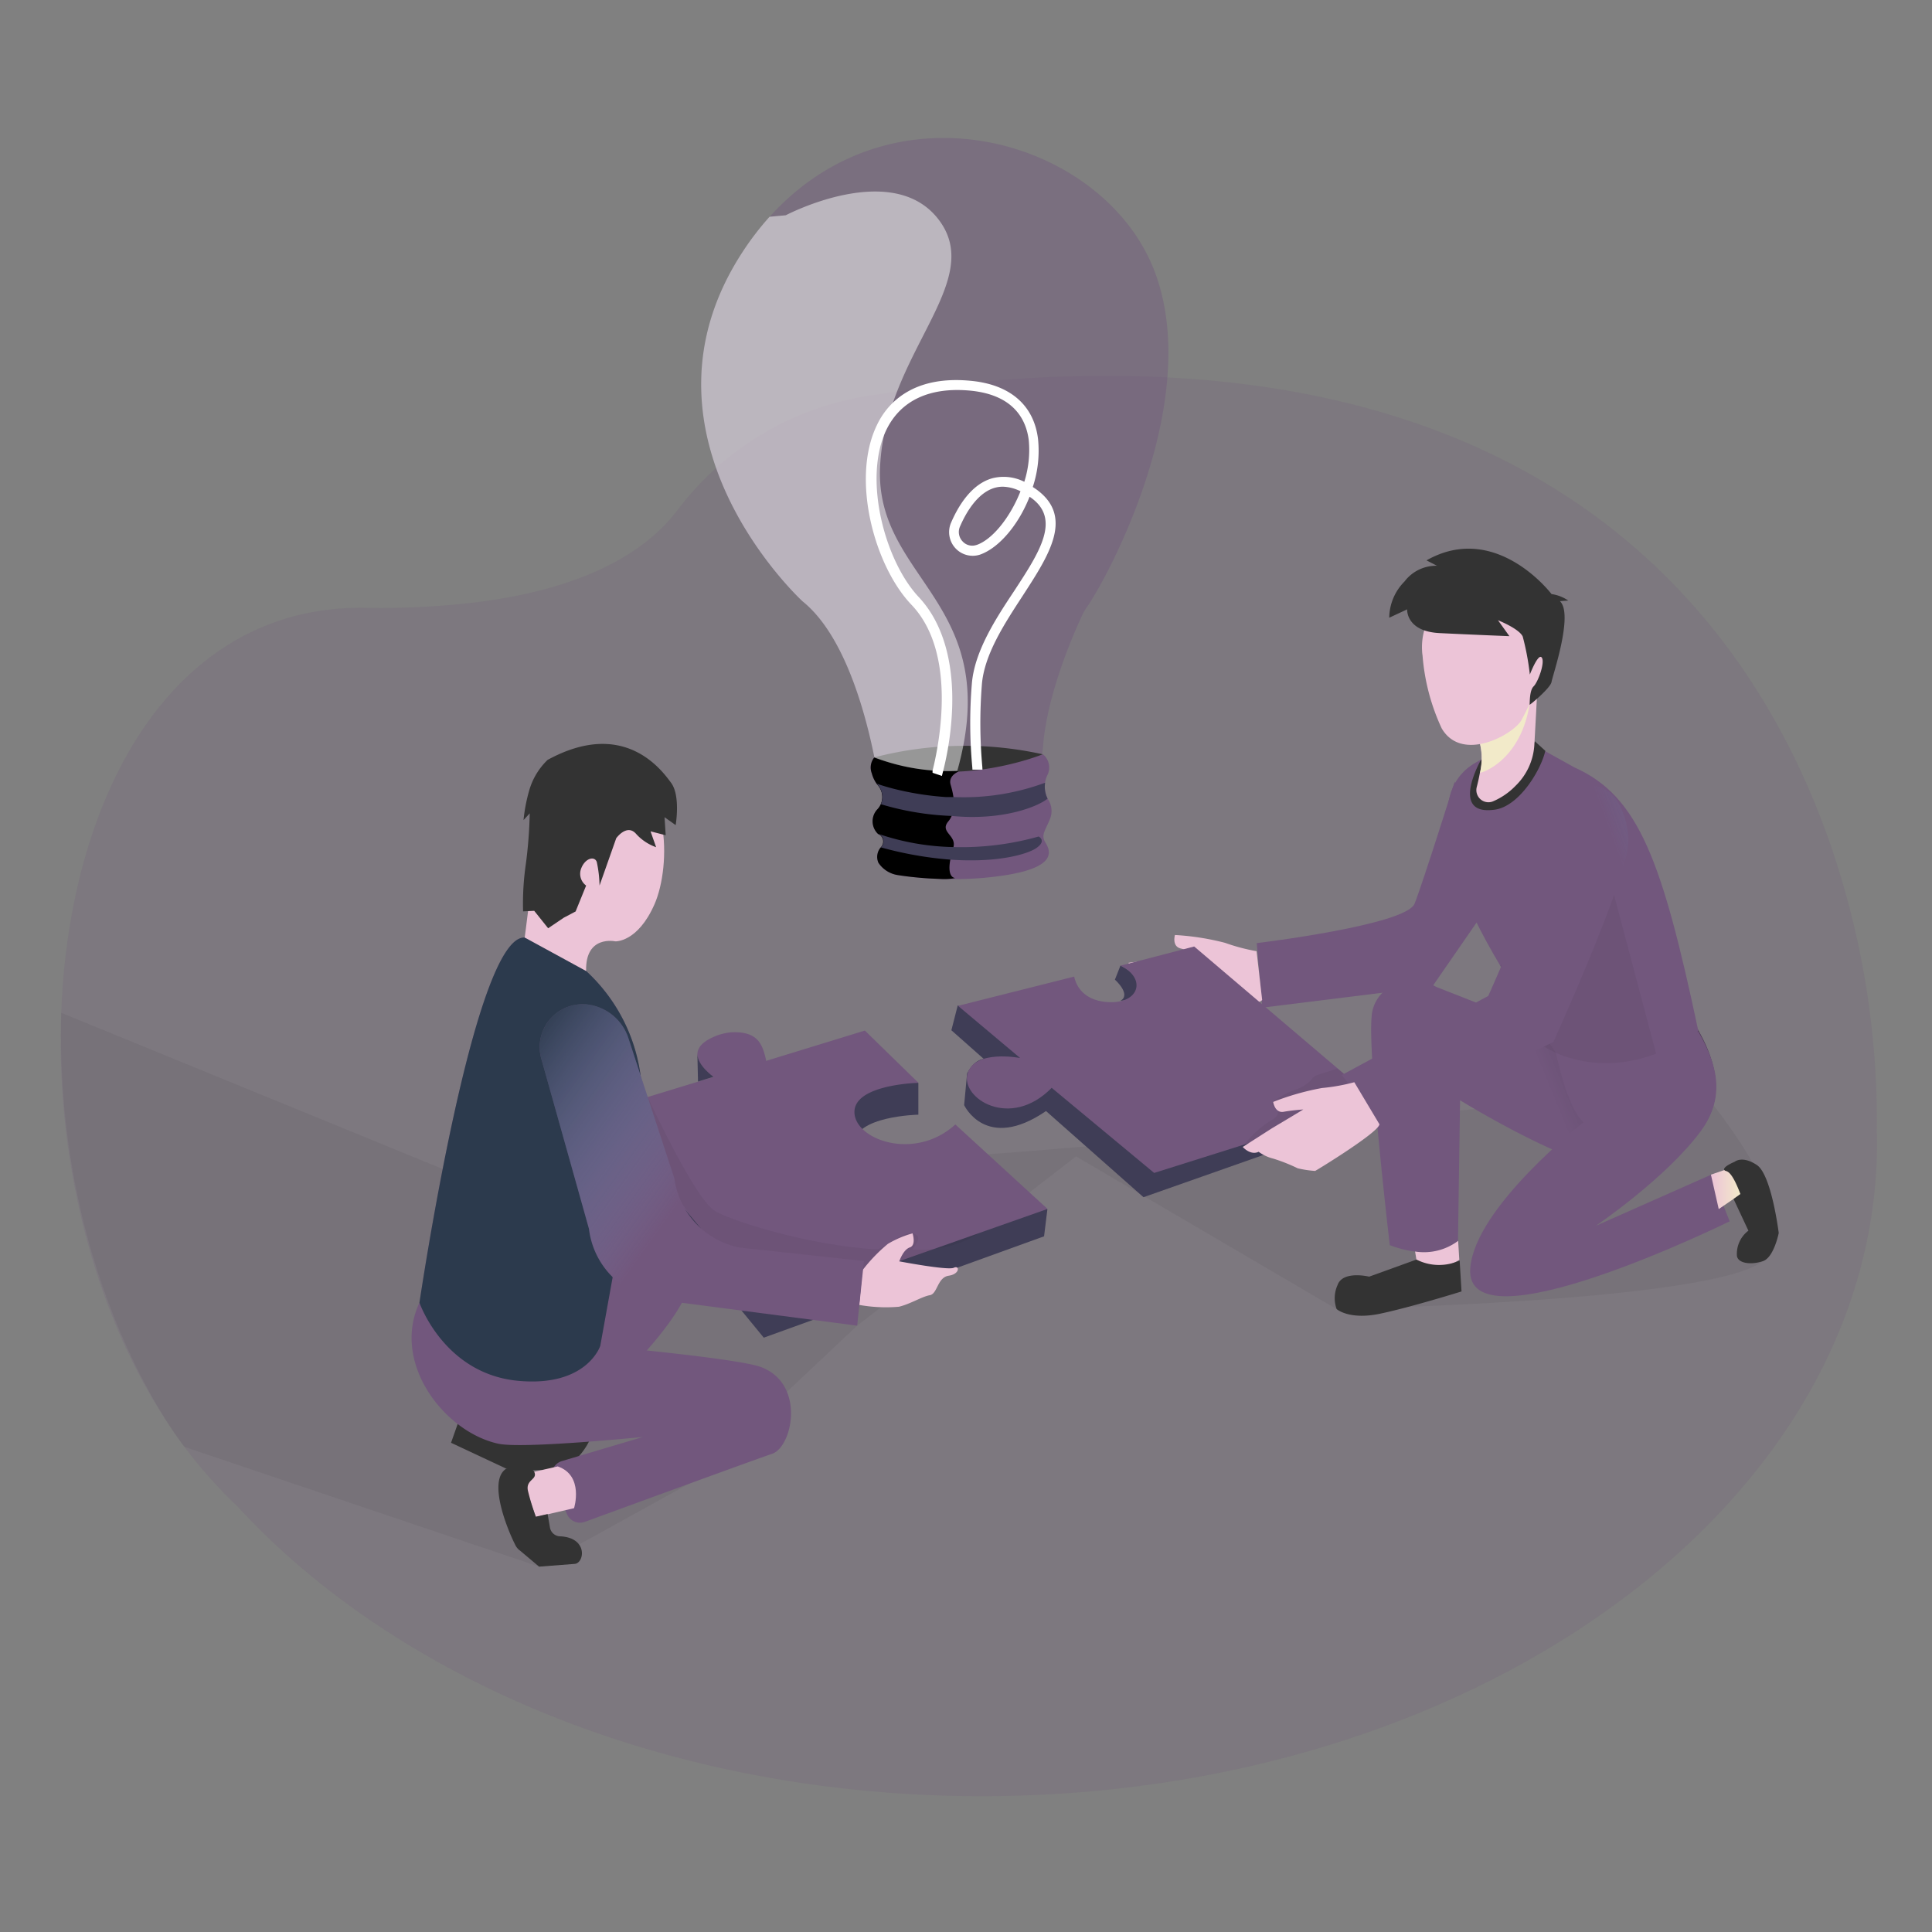 <svg height="350" viewBox="0 0 350 350" width="350" xmlns="http://www.w3.org/2000/svg" xmlns:xlink="http://www.w3.org/1999/xlink"><rect x="0" y="0" width="350" height="350" fill="#808080" stroke="none"/><linearGradient id="a" gradientUnits="objectBoundingBox" x1="1.136" x2="2.136" y1="-4.844" y2="-4.844"><stop offset="0" stop-opacity="0"/><stop offset=".91" stop-opacity=".8"/><stop offset="1"/></linearGradient><linearGradient id="b" x1="1.583" x2=".929" xlink:href="#a" y1="-2.197" y2="-3.384"/><linearGradient id="c" x1=".252" x2="1.413" xlink:href="#a" y1="-.347" y2="-.686"/><linearGradient id="d" gradientUnits="objectBoundingBox" x1="2.316" x2="1.574" y1=".675" y2="1.107"><stop offset=".36" stop-color="#00272e"/><stop offset="1" stop-color="#69b9eb" stop-opacity="0"/></linearGradient><linearGradient id="e" gradientUnits="objectBoundingBox" x1="3.949" x2="4.949" y1="4.611" y2="4.611"><stop offset="0" stop-color="#ecc4d7"/><stop offset=".42" stop-color="#efd4d1"/><stop offset="1" stop-color="#f2eac9"/></linearGradient><linearGradient id="f" x1="5.516" x2="3.379" xlink:href="#e" y1="7.501" y2="4.977"/><linearGradient id="g" x1="1.863" x2="2.863" xlink:href="#e" y1="4.287" y2="4.287"/><linearGradient id="h" x1="1.789" x2="2.789" xlink:href="#e" y1=".321" y2=".321"/><linearGradient id="i" x1=".936" x2="1.92" xlink:href="#a" y1="-.762" y2="-1.222"/><linearGradient id="j" x1=".001" x2="1.001" xlink:href="#e" y1="-10.177" y2="-10.177"/><linearGradient id="k" x1="5.405" x2="6.407" xlink:href="#e" y1="-21.495" y2="-21.495"/><linearGradient id="l" x1="2.234" x2="1.157" xlink:href="#d" y1=".187" y2=".655"/><linearGradient id="m" x1="1.75" x2="2.75" xlink:href="#e" y1="-3.078" y2="-3.078"/><linearGradient id="n" x1="2.423" x2="3.423" xlink:href="#e" y1="-7.68" y2="-7.68"/><linearGradient id="o" x1=".745" x2="1.777" xlink:href="#d" y1="-.315" y2="-.377"/><linearGradient id="p" x1="1.716" x2="2.716" xlink:href="#e" y1="1.469" y2="1.469"/><linearGradient id="q" x1=".455" x2="1.343" xlink:href="#d" y1="-1.303" y2="-.677"/><linearGradient id="r" x1="4.369" x2="5.368" xlink:href="#e" y1="-20.203" y2="-20.203"/><linearGradient id="s" x1="3.88" x2="1.963" xlink:href="#a" y1="2.941" y2="2.992"/><linearGradient id="t" gradientUnits="objectBoundingBox" x1="1.925" x2="2.041" y1="13.503" y2="3.012"><stop offset="0" stop-color="#68e1fd" stop-opacity="0"/><stop offset=".02" stop-color="#66daf6" stop-opacity=".039"/><stop offset=".18" stop-color="#58a1bc" stop-opacity=".388"/><stop offset=".35" stop-color="#4d758f" stop-opacity=".659"/><stop offset=".53" stop-color="#45566f" stop-opacity=".851"/><stop offset=".73" stop-color="#40435c" stop-opacity=".961"/><stop offset=".99" stop-color="#3f3d56"/></linearGradient><linearGradient id="u" x1="1.882" x2="1.993" xlink:href="#t" y1="11.945" y2="3.833"/><path d="m0 0h350v350h-350z" fill="none"/><path d="m329.045 224.342a87.542 87.542 0 0 1 -2.125 19.178c-12.551 56.258-79.461 99.2-160.1 99.2-33.268 0-64.2-7.311-89.931-19.843-17.759-8.648-33.051-19.782-44.933-32.728a85.334 85.334 0 0 1 -13.239-16.064c-34.121-52.95-21.326-147.432 36.4-146.645a145.777 145.777 0 0 0 20.61-1.054c16.22-2.094 26.059-7 32.017-12.315a30.307 30.307 0 0 0 3.981-4.3 53.545 53.545 0 0 1 34.131-20.65c120.41-19.288 164.258 40.74 177.849 91.319a152.608 152.608 0 0 1 5.295 41.849c.034.681.045 1.367.045 2.053z" fill="#72577d" opacity=".18" transform="translate(10.991 -17.329)"/><path d="m86.709 414.455-64.246-21.695s-23.642-29.328-22.325-78.65l95.607 39.136s41.573-11.947 66.34-13.143 134.566-12.724 134.566-12.724 21.19 24.293 11.765 31.724-77.258 8.683-77.258 8.683l-47.173-27.648-39.65 30.655-30.271 28.526z" fill="#000405" opacity=".05" transform="translate(10.954 -130.638)"/><path d="m379.549 297.14-1.009 2.56s3.027 2.679 1.009 3.829c0 .003 10.504-.648 0-6.389z" fill="#3f3d56" transform="translate(-176.562 -122.23)"/><path d="m141.381 461.65-1.221 3.461 10.01 4.687s9.3 1.171 12.164-1.281a12.275 12.275 0 0 0 3.658-5.736z" fill="#333" transform="translate(-58.45 -203.74)"/><path d="m172.7 397.288s11.8-.207 15.247 4.077-8.947 16.967-8.947 16.967l-28.6 2.018z" fill="#72577d" transform="translate(-63.524 -171.85)"/><path d="m172.7 397.288s11.8-.207 15.247 4.077-8.947 16.967-8.947 16.967l-28.6 2.018z" fill="url(#a)" transform="translate(-63.524 -171.85)"/><path d="m160.19 422.7s24.782 2.235 29.091 3.824c8.143 3.062 5.721 14.505 2.018 15.726-3.073 1.034-26.442 9.586-33.914 12.326a2.573 2.573 0 0 1 -3.244-1.418l-2.563-6.11a2.588 2.588 0 0 1 1.64-3.481l14.7-4.374s-21.826 2.2-26.235 1.221c-9.763-2.139-19.389-14.631-14.263-25.539s32.77 7.825 32.77 7.825z" fill="#72577d" transform="translate(-51.433 -178.876)"/><path d="m160.19 422.7s24.782 2.235 29.091 3.824c8.143 3.062 5.721 14.505 2.018 15.726-3.073 1.034-26.442 9.586-33.914 12.326a2.573 2.573 0 0 1 -3.244-1.418l-2.563-6.11a2.588 2.588 0 0 1 1.64-3.481l14.7-4.374s-21.826 2.2-26.235 1.221c-9.763-2.139-19.389-14.631-14.263-25.539s32.77 7.825 32.77 7.825z" fill="url(#b)" transform="translate(-51.433 -178.876)"/><path d="m320.965 311.51-1.145 4.48 5.873 5.2s-1.68 0-3.027 2.624l-.535 5.736s3.945 8.537 14.833 1.075l17.658 15.61 39.166-13.794.838-5.338z" fill="#3f3d56" transform="translate(-147.468 -129.35)"/><path d="m501.83 311.413-19.485-7.654a8.547 8.547 0 0 0 -7.911-.232 6.665 6.665 0 0 0 -3.809 5.741c-.671 7.366 3.295 41.27 3.295 41.27a19.894 19.894 0 0 0 4.541 1.165 9.515 9.515 0 0 0 7.815-1.912l.378-25.5s21.962 13.567 29.8 12.436c8.769-1.261 22.875-8.456 13.345-25.14s-27.969-.174-27.969-.174z" fill="#72577d" transform="translate(-222.15 -124.969)"/><path d="m501.83 311.413-19.485-7.654a8.547 8.547 0 0 0 -7.911-.232 6.665 6.665 0 0 0 -3.809 5.741c-.671 7.366 3.295 41.27 3.295 41.27a19.894 19.894 0 0 0 4.541 1.165 9.515 9.515 0 0 0 7.815-1.912l.378-25.5s21.962 13.567 29.8 12.436c8.769-1.261 22.875-8.456 13.345-25.14s-27.969-.174-27.969-.174z" fill="url(#c)" transform="translate(-222.15 -124.969)"/><path d="m465.331 231.08s-5.721 18.213-7.265 22.118-28.6 7.154-28.6 7.154l1.009 11.69 30.806-3.824 9.263-13.4z" fill="#72577d" transform="translate(-201.797 -89.498)"/><path d="m465.331 231.08s-5.721 18.213-7.265 22.118-28.6 7.154-28.6 7.154l1.009 11.69 30.806-3.824 9.263-13.4z" fill="url(#d)" opacity=".61" transform="translate(-201.797 -89.498)"/><path d="m514.675 218.283 6.271 3.481c11.649 5.2 15.882 16.78 22.441 47.677 0 0-5.509 12.32-25.791 4.036 0 0-13.763-20.11-16.034-27.648s-7.987-20.509 2.523-25.468 10.59-2.078 10.59-2.078z" fill="#72577d" transform="translate(-235.733 -82.745)"/><path d="m537.445 271.68 7.638 28.823s-7.795 4.753-18.213-.172-6.73-9.823-10.09-15.807l10.206-5.55z" fill="#000405" opacity=".05" transform="translate(-245.057 -109.615)"/><path d="m517.8 216.63a7.114 7.114 0 0 1 -9.45 3.471l-.293-.141s-5.893 10.277 2.523 9.051c4.46-.651 8.365-7.29 9.112-10.656z" fill="#333" transform="translate(-239.743 -82.339)"/><path d="m519.307 200.29c0 .116-.267 5.187-.474 8.839a11.231 11.231 0 0 1 -3.4 7.462 12.482 12.482 0 0 1 -4.157 2.851 2.185 2.185 0 0 1 -2.24-.439 2.21 2.21 0 0 1 -.636-2.2c.2-.762.4-1.64.565-2.558a11.341 11.341 0 0 0 -.035-5.429 1.514 1.514 0 0 0 -.055-.161 2.356 2.356 0 0 1 .711-2.4 17.678 17.678 0 0 1 4.41-3.33 53.49 53.49 0 0 1 5.308-2.629z" fill="url(#e)" transform="translate(-240.869 -74.243)"/><path d="m510.71 215.021a4.5 4.5 0 0 1 -1.1.388 11.341 11.341 0 0 0 -.035-5.429l.656-2.563.5-1.907 3.925-1.423 3.971-1.438c-.99 7.051-4.758 10.894-7.917 12.372z" fill="url(#f)" transform="translate(-241.484 -75.412)"/><path d="m499.416 160.462a11.286 11.286 0 0 0 -10.6 11.917 6.254 6.254 0 0 0 .086.863 38.193 38.193 0 0 0 3.471 13.219c3.678 6.276 12.961 1.11 14.429-1.473s7.018-14.273 4.692-17.6c-1.533-2.259-6.054-7.163-12.078-6.926z" fill="url(#g)" transform="translate(-231.194 -54.505)"/><path d="m483.791 149.59 1.907.979a7.174 7.174 0 0 0 -5.893 2.851 9.445 9.445 0 0 0 -2.765 6.559l3.244-1.514s-.247 4 5.888 4.3 12.638.555 12.638.555l-2.069-2.886s3.809 1.514 4.48 2.946a46.983 46.983 0 0 1 1.292 6.892s1.514-3.945 2.154-3.083-.666 4.44-1.468 5.222-.666 3.138-.742 3.33 3.814-3.027 3.986-4.132 4.036-12.3 1.514-14.631l1.514-.111a7.165 7.165 0 0 0 -3.027-1.171s-10.035-13.26-22.653-6.106z" fill="#333" transform="translate(-225.367 -48.073)"/><path d="m406.623 289.121a34.333 34.333 0 0 1 -5.706-1.514 46.414 46.414 0 0 0 -9.081-1.418s-.59 2.018 1.009 2.432 3.431 1.09 3.431 1.09l-6.67.671-6.175.843s.59 2.018 2.25 2.018a7.568 7.568 0 0 0 1.9 2.255 30.48 30.48 0 0 1 3.259 3.446 18.766 18.766 0 0 0 2.669 1.761c.343 0 13.345-1.514 14.127-2.755z" fill="url(#h)" transform="translate(-178.985 -116.804)"/><path d="m521.635 324.693s2.018 10.045 5.01 12.573c0 0-19.616 15.307-20.529 26.382-1.276 15.307 46.991-8.431 46.991-8.431l-3.34-8.456-20.928 9.278s12.734-8.607 19.081-17.219c4.975-6.831 2.27-13.118-.5-18-.055-.163-12.067 9.766-25.785 3.873z" fill="#72577d" transform="translate(-239.761 -133.961)"/><path d="m521.635 324.693s2.018 10.045 5.01 12.573c0 0-19.616 15.307-20.529 26.382-1.276 15.307 46.991-8.431 46.991-8.431l-3.34-8.456-20.928 9.278s12.734-8.607 19.081-17.219c4.975-6.831 2.27-13.118-.5-18-.055-.163-12.067 9.766-25.785 3.873z" fill="url(#i)" transform="translate(-239.761 -133.961)"/><path d="m592.54 371 3.622-1.246 1.791 4.748-4 2.734z" fill="url(#j)" transform="translate(-282.589 -158.201)"/><path d="m486.663 400.036-.343-2.1a10.327 10.327 0 0 0 7.8-1.932l.212 3.446a8.284 8.284 0 0 1 -7.669.586z" fill="url(#k)" transform="translate(-229.965 -171.212)"/><path d="m472.28 402.72-8.577 3.1s-4.768-1.165-5.721 1.514a5.772 5.772 0 0 0 -.172 4.359s2.25 2.018 7.855.843 14.772-4.036 14.772-4.036l-.343-5.605a9 9 0 0 1 -7.815-.172z" fill="#333" transform="translate(-215.667 -174.542)"/><path d="m599.2 367.232s-2.154.883-1.907 1.453 1.009-.686 2.936 4.4l-1.236.9 2.684 5.736a5.257 5.257 0 0 0 -2.074 4.611c.267 1.4 2.745 1.589 4.727.9s2.841-5.091 2.841-5.091-1.3-10.56-3.966-12.32-4.005-.589-4.005-.589z" fill="#333" transform="translate(-284.938 -156.772)"/><path d="m398.227 318.578-40.493 12.759-18.566-15.418c-7.482 7.649-16.488 1.912-15.252-2.553s9.535-2.851 9.535-2.851l-11.251-9.45 21.049-5.3c.131.742 1.009 4.339 6.12 4.626 5.716.328 7.013-4.324 2.265-6.6l13.35-3.476z" fill="#72577d" transform="translate(-148.647 -118.85)"/><path d="m438.26 335.255a2.411 2.411 0 0 0 -.772.363 4.146 4.146 0 0 0 -.575.686 6.986 6.986 0 0 1 -3.068 1.736 16.923 16.923 0 0 0 -3.532 1.907.863.863 0 0 0 -.368.414c-.166.54.671.807.954 1.3a1.044 1.044 0 0 1 -.172 1.125 3.346 3.346 0 0 1 -.954.727 17.583 17.583 0 0 0 -4.944 4.51 121.239 121.239 0 0 1 19.021-7.921 3.87 3.87 0 0 0 1.408-.676 1.287 1.287 0 0 0 .429-1.408c-.111-.247.277-.313.076-.5-.984-.878-2.639-2.346-3.955-3.421.019.003-2.513.815-3.548 1.158z" fill="#000405" opacity=".05" transform="translate(-199.498 -140.537)"/><path d="m509.489 234.655a6.221 6.221 0 0 0 -10.671 2.144c-.363 1.165-.747 2.563-1.125 4.283-2.018 9.3-11.155 29.52-11.155 29.52l-26.538 14.334 7.265 9.3 31.079-15.307s13.763-30.4 13.516-36.2a13.622 13.622 0 0 0 -2.371-8.072z" fill="#72577d" transform="translate(-216.924 -90.183)"/><path d="m509.489 234.655a6.221 6.221 0 0 0 -10.671 2.144c-.363 1.165-.747 2.563-1.125 4.283-2.018 9.3-11.155 29.52-11.155 29.52l-26.538 14.334 7.265 9.3 31.079-15.307s13.763-30.4 13.516-36.2a13.622 13.622 0 0 0 -2.371-8.072z" fill="url(#l)" opacity=".61" transform="translate(-216.924 -90.183)"/><path d="m444.656 339.05a34.888 34.888 0 0 1 -5.856 1.05 46.823 46.823 0 0 0 -8.844 2.523s.3 2.069 1.907 1.781 3.562-.419 3.562-.419l-5.716 3.426-5.262 3.365s1.372 1.589 2.876.878a7.7 7.7 0 0 0 2.689 1.246 30.972 30.972 0 0 1 4.384 1.741 18.666 18.666 0 0 0 3.163.479c.308-.136 11.574-7.023 11.649-8.456z" fill="url(#m)" transform="translate(-199.31 -142.995)"/><path d="m242.2 331.73 9.687 3.824v5.746s-11.6.247-11.6 5.277 10.943 8.975 18.279 2.26l16.7 9.586-.605 4.914-50.78 18.363-29.091-35.49v-5.736z" fill="#3f3d56" transform="translate(-85.518 -139.368)"/><path d="m242.2 320.5 9.707 9.47s-11.6.252-11.6 5.282 10.943 8.975 18.279 2.255l16.7 15.307-50.866 17.931-29.626-35.74 19.959-6.1s-6.347-4.268-.247-7.119a9.743 9.743 0 0 1 3.6-.974c4.788-.192 5.55 2.275 6.18 4.975v.212z" fill="#72577d" transform="translate(-85.518 -133.804)"/><path d="m204.205 344.36s8.072 17.547 11.912 20.458c2.139 1.625 16.927 6.448 29.484 7.129 1.176.066 4.848-3.34 6.584-2.891 2.523.661-.459 2.926.126 2.956 7.568.358 11.76-2.956 11.76-2.956l-39.857 14.389-26.7-38.293z" fill="#000405" opacity=".05" transform="translate(-86.866 -145.626)"/><path d="m287.28 400.025a29.681 29.681 0 0 1 4.611-4.8 18.116 18.116 0 0 1 4.48-1.912s.706 2.144-.5 2.548-1.907 2.523-1.907 2.523 8.809 1.685 9.874 1.165 1.165 1.13-.913 1.438-2.018 3.289-3.431 3.532-3.506 1.589-5.585 2.089a27.449 27.449 0 0 1 -7.215-.333z" fill="url(#n)" transform="translate(-131.053 -169.88)"/><path d="m168.642 321.939a31.386 31.386 0 0 0 -14.354-32.365 14.868 14.868 0 0 0 -6.4-2.467c-9.228-.535-19.066 66.143-19.066 66.143s4.445 12.916 17.9 14.157c12.431 1.15 14.853-6.332 14.853-6.332z" fill="#72577d" transform="translate(-52.832 -117.257)"/><path d="m168.642 321.939a31.386 31.386 0 0 0 -14.354-32.365 14.868 14.868 0 0 0 -6.4-2.467c-9.228-.535-19.066 66.143-19.066 66.143s4.445 12.916 17.9 14.157c12.431 1.15 14.853-6.332 14.853-6.332z" fill="url(#o)" opacity=".61" transform="translate(-52.832 -117.257)"/><path d="m166.61 256.776s1.352-10.06 1.907-16.6 2.7-15.307 13.688-14.162 10.978 17.759 7.926 24.722-7.109 6.735-7.109 6.735-5.469-1.206-5.282 5.378z" fill="url(#p)" transform="translate(-71.556 -86.936)"/><path d="m170.451 220.468a12.381 12.381 0 0 0 -3.355 5.605 30.021 30.021 0 0 0 -1.009 5.3l1.125-1.221a82.242 82.242 0 0 1 -.706 9.182 49.8 49.8 0 0 0 -.5 8.577l2.018-.1 2.523 3.158 2.84-1.917 2.134-1.125 1.907-4.692a2.644 2.644 0 0 1 -.913-3.057c.706-1.912 2.437-2.356 2.84-1.226a21.83 21.83 0 0 1 .5 4.283l3.027-8.577s1.907-2.664 3.567-.822a8.844 8.844 0 0 0 3.658 2.447l-1.009-2.871 2.745.706-.212-3.269 2.018 1.433s.913-5.3-.822-7.654-8.527-11.718-22.376-4.16z" fill="#333" transform="translate(-71.245 -82.806)"/><path d="m230.736 357.562-22.471-2.432a14.793 14.793 0 0 1 -11.865-12.512l-8.31-25.352a8.935 8.935 0 0 0 -7.169-6.14 7.775 7.775 0 0 0 -8.577 9.99l8.577 30.609a14.772 14.772 0 0 0 13.345 12.951l35.246 4.6z" fill="#72577d" transform="translate(-74.226 -129.117)"/><path d="m230.736 357.562-22.471-2.432a14.793 14.793 0 0 1 -11.865-12.512l-8.31-25.352a8.935 8.935 0 0 0 -7.169-6.14 7.775 7.775 0 0 0 -8.577 9.99l8.577 30.609a14.772 14.772 0 0 0 13.345 12.951l35.246 4.6z" fill="url(#q)" opacity=".61" transform="translate(-74.226 -129.117)"/><path d="m171.974 477-6.614 1.514 2.649 7.654 6.922-1.6s1.851-5.918-2.957-7.568z" fill="url(#r)" transform="translate(-70.936 -211.346)"/><path d="m158.6 477.522s4.329-.918 5.045.555-1.584 1.377-1.125 3.466a42.174 42.174 0 0 0 1.428 4.687l2.134-.479.439 2.523a1.922 1.922 0 0 0 1.907 1.514c4.995.288 4.329 4.818 2.573 4.99l-6.463.5-3.416-2.876a2.714 2.714 0 0 1 -.933-1.13c-1.25-2.443-5.079-11.55-1.589-13.75z" fill="#333" transform="translate(-66.877 -211.465)"/><path d="m299.822 85.041a9.732 9.732 0 0 0 -.858 1.514c-1.448 3.1-6.347 14.177-7.063 23.778a9.551 9.551 0 0 1 -9 8.955l-8.748.5-2.861.151a9.535 9.535 0 0 1 -9.914-7.654c-1.791-8.839-5.605-22.345-13.017-28.314 0 0-32.678-29.923-10.888-63.292a51.834 51.834 0 0 1 4.9-6.392c22.87-25.317 60.618-13.784 69.69 9.732s-8.634 55.951-12.241 61.022z" fill="#72577d" opacity=".4" transform="translate(-102.955 24.993)"/><path d="m323.3 233.08c-.762 1.912-1.64 2.83-.878 4.1s2.956 4.672-8.178 6.185a60.6 60.6 0 0 1 -6.957.555h-3.643l-2.134-.1c-2.437-.151-4.4-.4-5.716-.61a5.131 5.131 0 0 1 -3.532-2.24 2.649 2.649 0 0 1 .4-2.755 1.473 1.473 0 0 0 .076-2.084 1.549 1.549 0 0 0 -.535-.363 3.168 3.168 0 0 1 -.192-4.42 3.728 3.728 0 0 0 .671-.959 3.274 3.274 0 0 0 -.439-3.35l-.308-.378a5.55 5.55 0 0 1 -.913-1.917 2.866 2.866 0 0 1 .459-2.866 9.53 9.53 0 0 0 9.909 7.649l2.861-.172a1.392 1.392 0 0 0 .192-.363c.5-1.221-.631-2.639-.056-4.541l2.149-.1a59.66 59.66 0 0 0 15.519-3.027 3.093 3.093 0 0 1 .762 3.829 4.753 4.753 0 0 0 -.4 1.337 4.859 4.859 0 0 0 .474 2.83 2.642 2.642 0 0 0 .172.308 3.829 3.829 0 0 1 .237 3.452z" fill="#72577d" transform="translate(-133.104 -84.668)"/><path d="m292.17 220.346a65.4 65.4 0 0 1 30.5-.555s-16.53 6.771-30.5.555z" fill="#333" transform="translate(-133.768 -83.144)"/><path d="m306.148 244.286a10.09 10.09 0 0 1 -2.523.172l-2.139-.1c-2.437-.151-4.4-.4-5.716-.61a5.131 5.131 0 0 1 -3.532-2.24 2.644 2.644 0 0 1 .4-2.755 1.513 1.513 0 0 0 .444-1.352 1.468 1.468 0 0 0 -.9-1.095 3.163 3.163 0 0 1 -.187-4.42 3.224 3.224 0 0 0 .227-4.3 5.766 5.766 0 0 1 -1.181-2.28 2.876 2.876 0 0 1 .454-2.866 37.511 37.511 0 0 0 15 2.447l.247.116s-1.907.727-1.413 2.391 1.221 4.667-.419 6.619 1.514 2.487.918 4.687v.212a12.2 12.2 0 0 0 -.555 2.018c-.341 1.731-.18 3.204.875 3.356z" fill="url(#s)" transform="translate(-133.109 -85.217)"/><path d="m276.372 124.178a37.41 37.41 0 0 1 -15.02-2.447c-1.776-8.784-5.59-22.29-13-28.253 0 0-32.678-29.923-10.888-63.292a51.835 51.835 0 0 1 4.9-6.392l2.936-.267s19.545-10.3 27.835.974-9.8 24.01-10.751 44.595 22.595 24.392 13.988 55.082z" fill="#fff" opacity=".49" transform="translate(-102.95 15.471)"/><path d="m322.1 252.519c-1.413.918-6.483 2.644-15.519 2.018a66.267 66.267 0 0 1 -12.522-2.22 1.473 1.473 0 0 0 .076-2.084 1.549 1.549 0 0 0 -.535-.363 44.423 44.423 0 0 0 13.622 2.391 51.517 51.517 0 0 0 15.418-1.912s1.574.792-.54 2.17z" fill="url(#t)" transform="translate(-134.476 -98.808)"/><path d="m323.972 234.386c-1.7 1.418-8.1 4.036-17.366 3.138a51.007 51.007 0 0 1 -12.83-2.124 3.264 3.264 0 0 0 -.439-3.345l-.308-.383c.61.232 1.64.555 3.027.918a53.479 53.479 0 0 0 9.535 1.514h1.483a42.521 42.521 0 0 0 16.453-2.6 4.833 4.833 0 0 0 .445 2.882z" fill="url(#u)" transform="translate(-134.194 -89.707)"/><path d="m228.61 328.81.116 5.045 2.8-.863s-2.916-2.023-2.916-4.182z" fill="#3f3d56" transform="translate(-102.275 -137.921)"/><path d="m319.958 106.707-.61-.414a20.912 20.912 0 0 0 .954-8.642c-.727-6.175-5.086-9.944-12.26-10.595-11-1.044-15.353 4.632-16.967 8.1-4.662 9.7-.444 25.413 6.276 32.461 8.284 8.648 5.086 24.954 3.915 29.767a1.514 1.514 0 0 0 -.076.363v.323l1.69.575.121-.474a55.041 55.041 0 0 0 1.736-11.781c.3-8.577-1.756-15.514-5.958-20.055-6.206-6.5-10.237-21.518-5.953-30.4 2.6-5.323 7.84-7.775 15.171-7.094 7.977.757 10.181 5.333 10.625 9.021a19.035 19.035 0 0 1 -.812 7.492 8.314 8.314 0 0 0 -5.762-.646c-3.779 1.039-6.165 4.954-7.5 8.042a4.3 4.3 0 0 0 .792 4.647 4.258 4.258 0 0 0 4.47 1.145c3.406-1.206 6.957-5.383 8.955-10.479l.2.136c5.55 3.905 1.589 9.924-2.967 16.9-3.244 4.889-7.27 10.973-7.7 16.967a86.783 86.783 0 0 0 .091 15.015l.025.429h1.816l-.025-.5a88.539 88.539 0 0 1 -.091-14.8c.388-5.489 4.1-11.135 7.366-16.145l.146-.227c4.724-7.285 9.199-14.197 2.332-19.131zm-10.817 10.093a2.356 2.356 0 0 1 -2.523-.661 2.457 2.457 0 0 1 -.454-2.689c.959-2.225 3.057-6.1 6.322-7.013a5.509 5.509 0 0 1 1.433-.192 7.6 7.6 0 0 1 3.2.827c-1.9 4.808-5.136 8.779-7.976 9.737zm9.172-10.156.081.055z" fill="#fff" transform="translate(-132.248 -18.075)"/></svg>